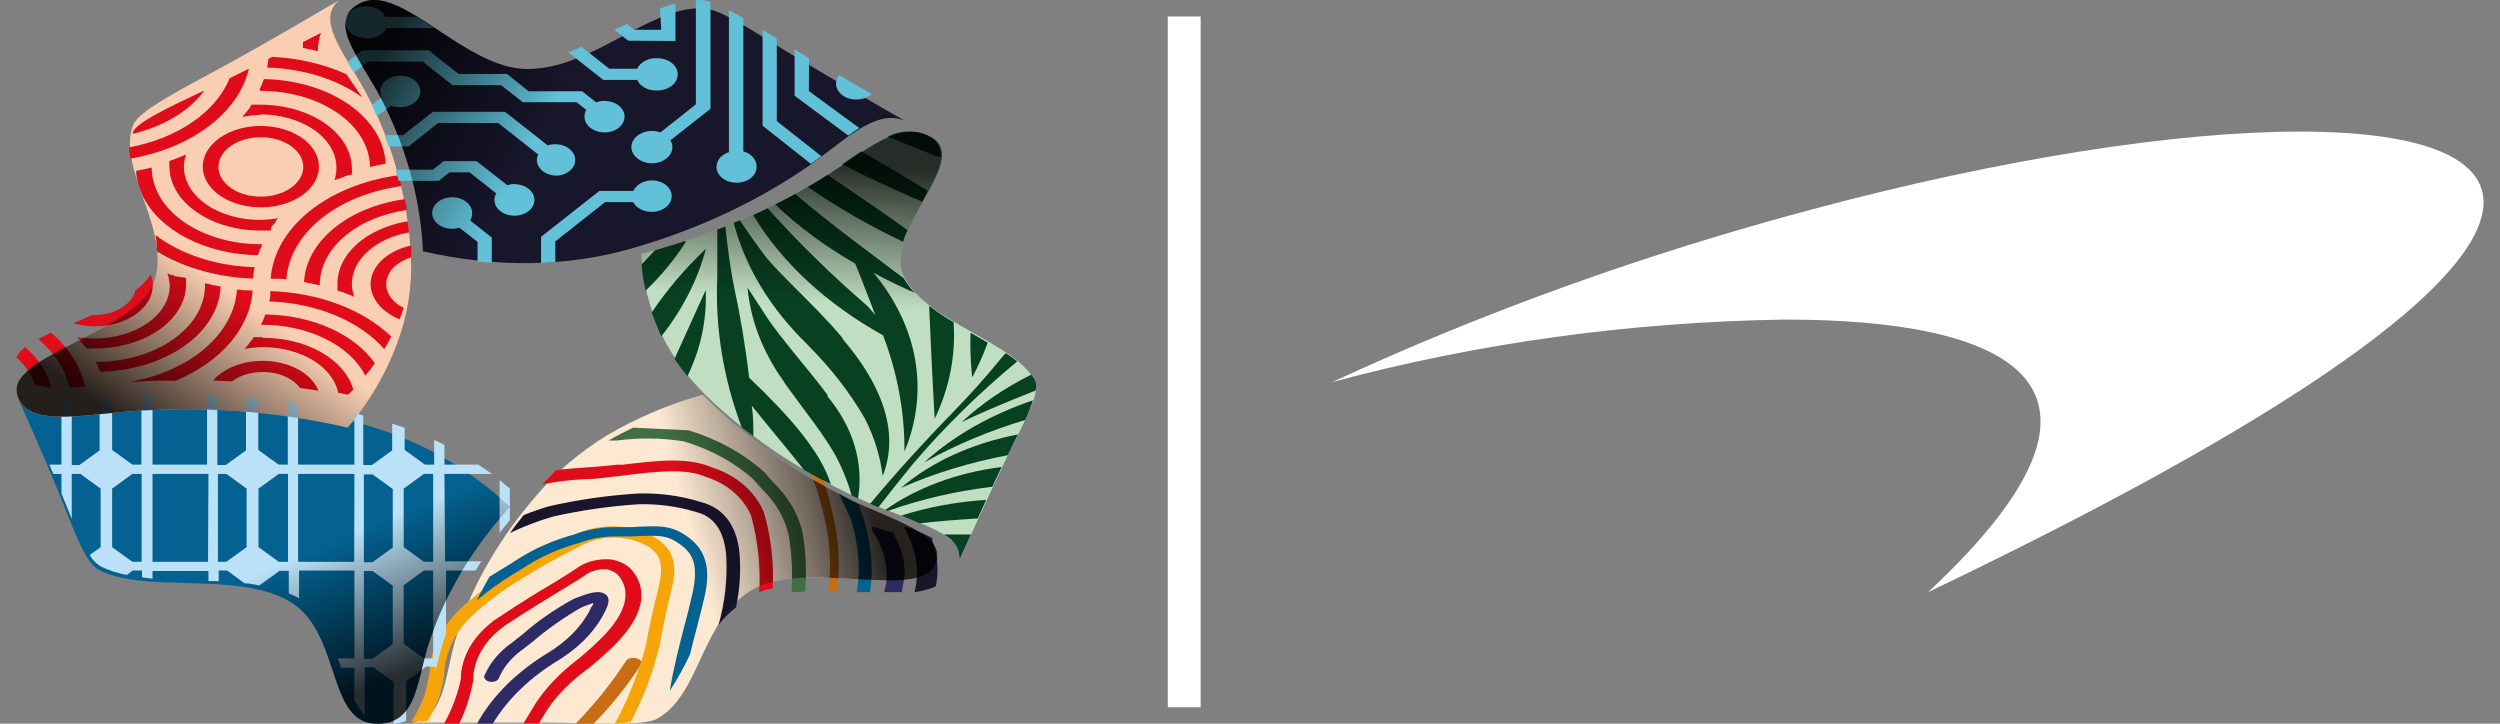 <svg width="76" height="22" viewBox="0 0 76 22" fill="none" xmlns="http://www.w3.org/2000/svg">
<rect x="0" y="0" width="76" height="22" fill="#808080" stroke="none"/>
<path d="M4.461 12.192H4.354C2.751 12.253 0.969 12.729 0.5 12C0.726 12.498 1.278 13.747 1.747 14.878C2.216 16.01 2.549 17.062 2.994 17.32C4.36 18.049 7.109 17.372 8.736 18.241C10.363 19.111 9.924 21.871 11.343 21.993C12.762 22.116 12.655 20.539 13.125 19.298C13.616 17.914 14.419 16.6 15.5 15.411C14.815 14.751 13.998 14.171 13.077 13.69C12.185 13.237 11.198 12.895 10.156 12.677C8.308 12.281 6.383 12.117 4.461 12.192Z" fill="#036291"/>
<path d="M13.918 19.134V19.212C13.513 20.401 13.583 21.861 12.5 21.967H16.512C18.069 21.967 19.528 22.095 19.985 21.847C21.323 21.076 21.299 18.836 22.88 17.922C24.46 17.009 27.812 18.225 28.396 17.224C28.981 16.224 26.961 15.783 25.543 15.03C23.942 14.216 22.529 13.191 21.363 12C20.327 12.292 19.351 12.705 18.468 13.226C17.625 13.739 16.896 14.359 16.309 15.062C15.229 16.303 14.42 17.68 13.918 19.134Z" fill="#FDE8D2"/>
<path d="M26.05 15.127L26.141 15.167C27.51 15.806 29.365 16.186 29.182 17C29.407 16.497 29.973 15.25 30.502 14.126C31.031 13.001 31.646 11.995 31.469 11.61C30.934 10.425 28.1 9.781 27.467 8.373C26.859 7.06 29.45 4.917 28.373 4.203C27.297 3.49 26.087 4.82 24.676 5.608C23.128 6.516 21.378 7.229 19.5 7.716C19.532 8.549 19.737 9.373 20.108 10.162C20.473 10.917 21.012 11.622 21.702 12.249C22.916 13.377 24.387 14.35 26.05 15.127Z" fill="#C0DEC1"/>
<path d="M11.313 3.18C11.296 3.155 11.282 3.129 11.27 3.102C10.692 1.875 9.498 0.648 10.32 0C9.711 0.353 8.237 1.227 6.891 1.963C5.546 2.699 4.23 3.357 4.053 3.789C3.518 5.119 5.272 7.047 4.663 8.623C4.053 10.095 0.229 10.821 0.515 11.974C0.801 13.128 2.86 12.504 4.656 12.465C6.651 12.373 8.65 12.553 10.57 13C11.218 12.231 11.716 11.387 12.05 10.497C12.382 9.635 12.532 8.734 12.494 7.832C12.423 6.24 12.024 4.667 11.313 3.18Z" fill="#FACEB2"/>
<path d="M24.189 5.31L24.271 5.254C25.491 4.477 26.53 3.26 27.5 3.667C26.916 3.338 25.497 2.514 24.241 1.765C22.986 1.015 21.905 0.246 21.321 0.246C19.657 0.246 17.998 2.098 16.024 2.098C14.15 2.098 12.223 -0.466 11.002 0.075C9.781 0.617 11.095 1.927 11.691 3.204C12.393 4.619 12.788 6.119 12.859 7.638C13.924 7.889 15.03 8.011 16.141 7.999C17.206 7.984 18.26 7.828 19.26 7.536C21.049 7.019 22.715 6.266 24.189 5.31Z" fill="#17162B"/>
<path d="M12.5 7.463C12.497 7.496 12.497 7.529 12.5 7.561V7.823C12.295 7.886 12.118 7.986 11.986 8.112C11.854 8.239 11.772 8.388 11.748 8.544C11.725 8.7 11.76 8.857 11.851 9C11.943 9.144 12.086 9.267 12.268 9.359C12.231 9.479 12.194 9.59 12.146 9.706C11.881 9.597 11.66 9.442 11.506 9.256C11.352 9.07 11.269 8.859 11.266 8.644C11.264 8.381 11.383 8.124 11.605 7.911C11.828 7.699 12.141 7.542 12.5 7.463ZM10.258 8.649V8.833L10.343 8.858C10.405 8.875 10.464 8.897 10.52 8.923L10.612 8.957L10.673 8.982L10.771 9.025C10.722 8.898 10.697 8.767 10.697 8.636C10.696 8.276 10.866 7.926 11.181 7.642C11.495 7.357 11.935 7.154 12.433 7.065C12.433 6.949 12.402 6.838 12.39 6.727C11.776 6.831 11.231 7.077 10.844 7.426C10.456 7.775 10.25 8.206 10.258 8.649ZM9.243 8.576C9.402 8.606 9.561 8.636 9.72 8.674C9.715 8.137 9.976 7.616 10.459 7.198C10.941 6.781 11.615 6.493 12.366 6.384C12.366 6.273 12.323 6.162 12.298 6.055C11.458 6.173 10.7 6.486 10.146 6.944C9.591 7.401 9.273 7.976 9.243 8.576ZM8.229 8.473H8.412C8.51 8.473 8.614 8.473 8.706 8.499C8.749 7.819 9.119 7.169 9.754 6.653C10.389 6.138 11.253 5.787 12.207 5.657C12.176 5.541 12.146 5.434 12.109 5.327C11.054 5.473 10.099 5.862 9.396 6.432C8.693 7.002 8.282 7.721 8.229 8.473ZM8.119 2.053C9.212 2.084 10.246 2.407 11.009 2.956C10.85 2.716 10.679 2.481 10.526 2.254C9.854 1.95 9.083 1.769 8.284 1.728L8.156 1.792V1.835C8.156 1.847 8.131 1.98 8.119 2.07V2.053ZM7.679 8.828H7.539C7.426 8.824 7.314 8.816 7.203 8.803C7.162 9.456 6.821 10.083 6.231 10.589C5.641 11.096 4.833 11.456 3.928 11.615C4.16 11.615 4.398 11.581 4.63 11.576C4.862 11.572 5.095 11.576 5.339 11.576C6.023 11.29 6.595 10.889 7.004 10.409C7.412 9.929 7.644 9.386 7.679 8.828ZM9.665 1.552C9.664 1.545 9.664 1.538 9.665 1.531C9.664 1.352 9.695 1.174 9.757 1L9.213 1.278C9.207 1.338 9.207 1.398 9.213 1.458C9.347 1.488 9.506 1.522 9.665 1.552ZM7.973 10.969C7.671 10.971 7.375 11.027 7.113 11.132C6.851 11.237 6.632 11.387 6.475 11.568L7.05 11.593C7.19 11.488 7.363 11.408 7.557 11.36C7.75 11.312 7.957 11.297 8.16 11.317C8.363 11.336 8.557 11.39 8.724 11.473C8.891 11.556 9.027 11.667 9.121 11.794C9.304 11.82 9.494 11.846 9.683 11.88C9.581 11.617 9.358 11.386 9.049 11.221C8.739 11.056 8.361 10.967 7.973 10.969ZM8.217 8.828V8.948C8.217 8.987 8.217 9.094 8.18 9.162C8.888 9.186 9.578 9.33 10.188 9.583C10.798 9.836 11.311 10.19 11.681 10.613C11.755 10.489 11.828 10.365 11.895 10.232C11.469 9.823 10.918 9.487 10.281 9.247C9.644 9.008 8.939 8.872 8.217 8.85V8.828ZM8.076 9.539C8.034 9.654 7.991 9.766 7.936 9.873H7.966C8.654 9.872 9.326 10.02 9.888 10.297C10.451 10.575 10.877 10.968 11.107 11.422C11.205 11.302 11.302 11.174 11.394 11.041C11.088 10.605 10.617 10.236 10.032 9.975C9.446 9.714 8.77 9.57 8.076 9.56V9.539ZM7.973 10.249H7.71L7.673 10.309L7.581 10.429L7.532 10.493L7.496 10.536L7.435 10.605C7.617 10.572 7.803 10.555 7.991 10.553C8.548 10.553 9.087 10.693 9.508 10.948C9.929 11.204 10.204 11.558 10.282 11.944L10.582 12C10.636 11.953 10.685 11.897 10.74 11.842C10.613 11.395 10.267 10.993 9.761 10.706C9.256 10.419 8.623 10.265 7.973 10.271V10.249ZM2.596 10.54L2.632 10.596H2.895C3.631 10.591 4.334 10.383 4.852 10.017C5.369 9.65 5.658 9.155 5.657 8.64C5.657 8.576 5.657 8.516 5.657 8.456L5.577 8.43H5.541L5.339 8.4L5.241 8.358H5.192L5.089 8.31C5.132 8.438 5.156 8.569 5.162 8.7C5.154 9.12 4.913 9.521 4.49 9.818C4.066 10.116 3.494 10.286 2.895 10.292C2.708 10.291 2.521 10.276 2.339 10.245C2.362 10.267 2.382 10.29 2.4 10.314L2.437 10.356L2.492 10.421L2.583 10.54H2.596ZM2.895 10.969C2.952 11.077 3.001 11.188 3.042 11.302C4.009 11.279 4.928 10.997 5.609 10.515C6.29 10.033 6.683 9.387 6.708 8.709C6.543 8.679 6.384 8.649 6.231 8.61C6.243 8.922 6.166 9.232 6.004 9.523C5.841 9.813 5.597 10.078 5.286 10.301C4.975 10.524 4.603 10.701 4.192 10.822C3.782 10.943 3.34 11.004 2.895 11.003V10.969ZM6.164 5.075C6.161 4.83 6.263 4.59 6.455 4.386C6.647 4.181 6.922 4.021 7.244 3.926C7.566 3.831 7.921 3.805 8.264 3.852C8.608 3.898 8.923 4.015 9.172 4.187C9.42 4.359 9.59 4.579 9.66 4.819C9.73 5.059 9.696 5.308 9.564 5.535C9.432 5.761 9.206 5.955 8.916 6.092C8.627 6.229 8.285 6.302 7.936 6.303C7.477 6.304 7.035 6.18 6.704 5.958C6.374 5.735 6.18 5.43 6.164 5.109V5.075ZM6.64 5.075C6.64 5.254 6.716 5.429 6.859 5.577C7.001 5.726 7.203 5.842 7.439 5.91C7.675 5.978 7.935 5.995 8.186 5.96C8.436 5.924 8.666 5.837 8.846 5.71C9.025 5.583 9.147 5.421 9.196 5.246C9.244 5.07 9.217 4.888 9.117 4.723C9.018 4.558 8.851 4.418 8.637 4.32C8.423 4.221 8.173 4.17 7.917 4.172C7.746 4.173 7.576 4.198 7.418 4.246C7.26 4.293 7.117 4.363 6.998 4.45C6.879 4.537 6.786 4.639 6.725 4.752C6.663 4.864 6.635 4.984 6.64 5.105V5.075ZM8.241 6.954V6.928C8.241 6.889 8.296 6.847 8.327 6.808C8.345 6.784 8.365 6.762 8.388 6.74V6.705L8.455 6.633C8.275 6.665 8.091 6.682 7.905 6.684C7.603 6.685 7.303 6.645 7.023 6.564C6.743 6.484 6.488 6.367 6.273 6.217C6.058 6.068 5.887 5.891 5.77 5.696C5.652 5.5 5.591 5.291 5.59 5.079C5.59 4.949 5.613 4.82 5.657 4.694L5.559 4.737L5.498 4.762L5.406 4.801L5.235 4.865L5.15 4.895C5.143 4.955 5.143 5.015 5.15 5.075C5.155 5.59 5.451 6.084 5.975 6.446C6.498 6.809 7.206 7.012 7.942 7.009H8.199C8.211 7.018 8.229 7.001 8.241 6.984V6.954ZM2.583 11.747C2.456 11.147 2.099 10.582 1.551 10.112C1.417 10.172 1.288 10.238 1.166 10.309C1.66 10.726 1.983 11.229 2.101 11.765C2.284 11.773 2.418 11.765 2.583 11.747ZM6.194 2.759C5.125 3.264 4.184 3.705 4.038 4.013V4.065C4.967 3.846 5.74 3.385 6.194 2.776V2.759ZM1.551 11.747C1.437 11.31 1.168 10.899 0.769 10.553C0.651 10.642 0.559 10.747 0.5 10.861C0.766 11.108 0.958 11.391 1.062 11.692C1.218 11.738 1.383 11.767 1.551 11.777V11.747ZM7.838 7.758C7.875 7.645 7.922 7.534 7.979 7.424H7.948C7.512 7.426 7.08 7.368 6.677 7.253C6.274 7.137 5.906 6.967 5.597 6.753C5.287 6.538 5.04 6.283 4.872 6.002C4.703 5.72 4.614 5.418 4.612 5.113V5.092C4.461 5.132 4.302 5.166 4.135 5.195C4.147 5.359 4.178 5.522 4.227 5.682L4.337 5.952C4.586 6.468 5.055 6.918 5.682 7.241C6.308 7.564 7.061 7.745 7.838 7.758ZM7.911 3.478C8.215 3.477 8.516 3.518 8.797 3.599C9.077 3.679 9.333 3.798 9.548 3.948C9.763 4.098 9.934 4.276 10.05 4.472C10.167 4.669 10.227 4.879 10.227 5.092C10.229 5.223 10.208 5.354 10.166 5.481L10.27 5.434H10.313L10.416 5.391L10.582 5.327H10.618L10.697 5.302C10.704 5.242 10.704 5.182 10.697 5.122C10.696 4.866 10.623 4.613 10.481 4.377C10.34 4.141 10.134 3.927 9.875 3.747C9.615 3.567 9.308 3.425 8.97 3.328C8.632 3.231 8.27 3.182 7.905 3.183C7.82 3.179 7.734 3.179 7.649 3.183L7.606 3.239V3.26L7.514 3.38L7.459 3.444L7.422 3.487L7.368 3.555C7.545 3.519 7.727 3.497 7.911 3.491V3.478ZM7.563 2.091L6.983 2.378C6.776 2.884 6.387 3.343 5.851 3.711C5.316 4.08 4.653 4.344 3.928 4.48C3.928 4.594 3.94 4.709 3.964 4.822C4.877 4.664 5.704 4.323 6.344 3.84C6.983 3.357 7.407 2.754 7.563 2.104V2.091ZM7.704 8.34C7.709 8.267 7.722 8.194 7.74 8.122C7.171 8.107 6.612 8.012 6.095 7.845C5.578 7.677 5.114 7.44 4.728 7.146C4.758 7.309 4.771 7.474 4.765 7.638C5.577 8.137 6.606 8.43 7.685 8.469C7.698 8.43 7.698 8.4 7.704 8.353V8.34ZM4.649 8.661C4.645 8.554 4.623 8.448 4.581 8.345C4.467 8.523 4.31 8.687 4.117 8.828C4.069 9.033 3.921 9.22 3.698 9.356C3.475 9.493 3.191 9.571 2.895 9.577H2.791L2.229 9.83C2.443 9.888 2.671 9.919 2.901 9.92C3.367 9.915 3.812 9.782 4.138 9.548C4.464 9.315 4.646 9.001 4.643 8.674L4.649 8.661ZM7.917 2.763C8.796 2.761 9.641 3.003 10.265 3.437C10.889 3.87 11.242 4.459 11.247 5.075L11.724 4.972C11.69 4.294 11.288 3.651 10.6 3.173C9.912 2.696 8.989 2.421 8.021 2.404C7.984 2.518 7.937 2.631 7.881 2.742H7.917V2.763Z" fill="#E00C19"/>
<path d="M25.43 16.22C25.345 15.671 25.213 15.136 25.039 14.627L25 14.531C24.836 14.372 24.668 14.197 24.5 14L24.543 14.106C24.83 14.794 25.042 15.535 25.172 16.305C25.25 16.865 25.25 17.44 25.172 18H25.453C25.523 17.41 25.515 16.807 25.43 16.22Z" fill="#C86D14"/>
<path d="M17.02 20.045L17.152 19.958C17.736 19.561 18.17 19.073 18.419 18.535C18.507 18.352 18.564 18.147 18.368 18.043C18.172 17.938 17.861 18.043 17.545 18.165L17.437 18.208C16.86 18.523 16.339 18.884 15.886 19.284L15.57 19.532C15.187 19.804 14.905 20.135 14.747 20.498C14.731 20.518 14.722 20.54 14.72 20.562C14.718 20.585 14.723 20.608 14.735 20.629C14.746 20.65 14.764 20.669 14.788 20.685C14.811 20.701 14.839 20.713 14.87 20.72C14.902 20.728 14.934 20.731 14.967 20.729C15 20.727 15.031 20.72 15.06 20.709C15.089 20.698 15.113 20.683 15.132 20.664C15.152 20.646 15.165 20.625 15.171 20.603C15.308 20.275 15.56 19.976 15.905 19.732L16.222 19.484C16.652 19.116 17.134 18.778 17.659 18.474L17.773 18.426L18.032 18.33C18.032 18.356 18.032 18.391 17.988 18.435C17.763 18.93 17.363 19.378 16.823 19.741L16.697 19.823C15.715 20.414 14.961 21.161 14.5 22H14.981C15.43 21.248 16.128 20.579 17.02 20.045Z" fill="#2D2A66"/>
<path d="M17.886 20.32C18.197 20.071 18.487 19.809 18.756 19.535C19.719 18.529 19.573 17.833 19.28 17.425C19.214 17.318 19.114 17.224 18.988 17.151C18.862 17.078 18.713 17.028 18.555 17.004C18.362 16.991 18.167 17.009 17.985 17.059C17.804 17.109 17.64 17.189 17.508 17.292C17.319 17.421 17.069 17.572 16.759 17.762C16.351 18.002 15.851 18.308 15.273 18.693C14.901 18.92 14.597 19.2 14.38 19.515C14.163 19.831 14.038 20.176 14.012 20.528V20.635C13.915 21.103 13.743 21.561 13.5 22H13.963C14.167 21.568 14.309 21.123 14.389 20.67V20.564C14.411 20.247 14.522 19.936 14.716 19.652C14.91 19.367 15.182 19.115 15.516 18.91C16.089 18.534 16.582 18.232 16.984 17.988C17.386 17.744 17.556 17.643 17.758 17.51C17.841 17.44 17.945 17.385 18.063 17.35C18.18 17.314 18.307 17.299 18.434 17.306C18.525 17.322 18.61 17.353 18.681 17.397C18.753 17.441 18.81 17.496 18.848 17.558C19.183 18.033 19.012 18.649 18.348 19.331C18.09 19.597 17.809 19.85 17.508 20.089C17.014 20.469 16.604 20.901 16.29 21.37C16.149 21.592 16.028 21.814 15.912 21.996H16.381C16.472 21.84 16.576 21.672 16.686 21.499C16.998 21.063 17.403 20.665 17.886 20.32Z" fill="#E00C19"/>
<path d="M19.323 20.006C19.292 20.001 19.26 19.999 19.228 20.001C19.196 20.003 19.165 20.009 19.137 20.018C19.109 20.027 19.084 20.04 19.064 20.055C19.045 20.071 19.03 20.089 19.021 20.107C18.596 20.762 18.087 21.395 17.5 22H18.048C18.608 21.425 19.089 20.823 19.487 20.2C19.498 20.181 19.502 20.16 19.499 20.14C19.497 20.12 19.488 20.1 19.472 20.082C19.457 20.064 19.436 20.048 19.41 20.035C19.384 20.022 19.355 20.012 19.323 20.006Z" fill="#C86D14"/>
<path d="M20.396 18C20.561 17.34 20.634 16.711 19.787 16.271C19.425 16.086 18.995 15.992 18.558 16.001C18.12 16.01 17.698 16.122 17.35 16.321C16.714 16.643 16.104 16.992 15.522 17.367C14.949 17.711 14.428 18.102 13.968 18.532C13.41 19.078 13.092 19.742 13.06 20.431L13.018 20.656C12.954 21.102 12.778 21.535 12.5 21.931H12.981C13.238 21.546 13.402 21.13 13.469 20.702L13.505 20.477C13.531 19.851 13.814 19.247 14.316 18.748C14.759 18.33 15.264 17.951 15.821 17.619C16.403 17.252 17.014 16.91 17.648 16.596C17.922 16.442 18.251 16.354 18.593 16.343C18.934 16.333 19.272 16.4 19.562 16.537C20.171 16.844 20.171 17.234 20 17.94C19.83 18.647 19.756 18.927 19.641 19.592C19.43 20.416 19.111 21.223 18.69 22C18.852 21.992 19.013 21.976 19.172 21.95C19.562 21.209 19.854 20.44 20.043 19.656C20.171 18.977 20.226 18.697 20.396 18Z" fill="#F5A507"/>
<path d="M21.417 18.144C21.616 17.299 21.46 16.726 20.932 16.338C20.404 15.949 20.043 15.981 19.192 16.025H18.745C18.299 16.019 17.859 16.095 17.463 16.246C16.822 16.42 16.23 16.681 15.717 17.015L15.373 17.231L14.877 17.535C14.737 17.784 14.608 18.02 14.5 18.248C14.841 17.959 15.214 17.691 15.615 17.447L15.965 17.231C16.451 16.915 17.012 16.667 17.619 16.502C17.972 16.367 18.364 16.3 18.761 16.306H19.219C20.081 16.262 20.296 16.278 20.662 16.538C21.029 16.798 21.266 17.127 21.039 18.092C20.98 18.36 20.905 18.653 20.824 18.957C20.657 19.598 20.474 20.311 20.361 21C20.598 20.637 20.805 20.264 20.98 19.883C21.05 19.586 21.126 19.29 21.201 19.013C21.276 18.737 21.352 18.413 21.417 18.144Z" fill="#036291"/>
<path d="M22.484 16.852C22.392 15.756 21.785 15.379 21.297 15.26C20.69 15.069 20.04 14.982 19.388 15.003C18.472 15.06 17.565 15.191 16.681 15.393C16.421 15.471 16.167 15.559 15.919 15.659C15.77 15.843 15.632 16.026 15.5 16.205C15.914 16.005 16.352 15.837 16.808 15.705C17.66 15.512 18.534 15.386 19.416 15.329C20.015 15.315 20.612 15.396 21.171 15.568C21.71 15.705 22.014 16.141 22.077 16.875C22.119 17.589 22.04 18.303 21.842 19C21.991 18.804 22.17 18.623 22.375 18.463C22.488 17.931 22.524 17.391 22.484 16.852Z" fill="#18152C"/>
<path d="M23.226 15.585C23.099 15.271 22.892 14.985 22.619 14.748C22.346 14.51 22.015 14.327 21.648 14.21C20.903 13.893 20.03 13.995 18.927 14.127H18.742C18.337 14.176 18.031 14.196 17.754 14.215C17.476 14.235 17.205 14.254 16.904 14.293C16.766 14.43 16.633 14.572 16.5 14.719C16.924 14.639 17.355 14.588 17.788 14.567C18.066 14.567 18.366 14.523 18.794 14.474L18.985 14.45C20.019 14.328 20.834 14.23 21.463 14.499C21.779 14.599 22.066 14.756 22.302 14.96C22.539 15.163 22.72 15.408 22.833 15.677C23.041 16.438 23.125 17.22 23.081 18C23.213 17.95 23.351 17.911 23.491 17.883C23.53 17.11 23.44 16.336 23.226 15.585Z" fill="#E00C19"/>
<path d="M24.402 16.218C24.28 15.643 23.97 15.105 23.503 14.659C23.415 14.559 23.327 14.464 23.251 14.37C22.619 13.794 21.823 13.352 20.931 13.081L19.246 13C19.005 13.114 18.753 13.246 18.5 13.393H18.741C19.418 13.302 20.111 13.309 20.785 13.417C21.587 13.656 22.308 14.046 22.887 14.555C22.969 14.654 23.063 14.754 23.157 14.858C23.579 15.266 23.863 15.756 23.979 16.28C24.074 16.85 24.101 17.426 24.061 18C24.197 18 24.337 18 24.478 17.976C24.523 17.39 24.498 16.801 24.402 16.218Z" fill="#406F43"/>
<path d="M28.34 16.431V16.356C28.078 16.221 27.796 16.102 27.5 16V16.07C27.858 16.686 27.962 17.351 27.803 18C28.035 17.971 28.256 17.91 28.45 17.822C28.543 17.358 28.506 16.887 28.34 16.431Z" fill="#18152C"/>
<path d="M26.423 16.503C26.369 16.132 26.269 15.768 26.125 15.417V15.355C25.964 15.273 25.809 15.185 25.666 15.098L25.5 15L25.534 15.072C25.609 15.242 25.666 15.35 25.712 15.443C25.889 15.8 26.001 16.18 26.044 16.57C26.127 17.044 26.127 17.526 26.044 18H26.451C26.525 17.502 26.515 16.998 26.423 16.503Z" fill="#036291"/>
<path d="M27.174 16.249V16.199L26.5 16V16.051V16.097C26.816 16.561 26.97 17.055 26.954 17.552C26.954 17.712 26.909 17.86 26.878 18H27.423C27.423 17.865 27.468 17.729 27.491 17.577C27.533 17.127 27.425 16.677 27.174 16.249Z" fill="#2D2A66"/>
<path d="M26.985 4.154C27.183 4.045 27.429 3.991 27.679 4.001C27.928 4.012 28.163 4.086 28.342 4.211L28.422 4.277C28.561 4.429 28.618 4.613 28.58 4.794L26.985 4.154ZM28.202 5.801C27.515 5.363 26.809 4.96 26.176 4.601C25.987 4.724 25.799 4.859 25.604 4.991C26.358 5.389 27.204 5.775 28.038 6.134L28.202 5.801ZM25.16 12.055C25.16 12.055 25.16 12.025 25.16 12.011C24.685 11.355 23.62 10.155 23.249 9.546L22.725 8.744C22.815 9.729 23.183 10.691 23.809 11.569C23.845 11.63 23.882 11.687 23.918 11.736C24.393 12.401 25.135 13.317 25.458 13.956C25.641 14.316 25.785 14.685 25.89 15.06L26.03 15.13L26.085 15.152C26.26 14.075 25.935 12.986 25.16 12.055ZM22.336 8.819C22.202 8.188 22.117 7.505 22.05 6.883L21.806 6.979V8.398C21.735 9.948 21.985 11.496 22.549 12.993C22.665 13.089 22.786 13.177 22.902 13.264C22.902 12.953 22.902 12.642 22.853 12.331C23.462 13.089 23.997 13.72 24.436 14.28C24.721 14.447 24.995 14.596 25.257 14.718C24.947 13.724 23.985 12.633 22.774 11.482C22.659 10.505 22.5 9.576 22.336 8.819ZM27.959 15.909C28.482 15.848 29.073 15.8 29.724 15.761C29.803 15.581 29.894 15.388 29.979 15.196C29.089 15.253 28.218 15.414 27.399 15.673L27.959 15.909ZM29.176 16.917C29.179 16.945 29.179 16.972 29.176 17C29.255 16.825 29.377 16.562 29.517 16.247C29.231 16.247 28.957 16.247 28.689 16.247C28.837 16.323 28.956 16.424 29.039 16.541C29.122 16.657 29.164 16.786 29.164 16.917H29.176ZM30.923 10.987C30.813 10.898 30.698 10.813 30.576 10.733C30.533 10.781 30.466 10.851 30.43 10.899C29.979 11.451 29.48 12.011 28.969 12.533C28.081 13.444 27.241 14.368 26.45 15.318L26.705 15.419C27.046 14.981 27.393 14.543 27.752 14.105C28.688 13.005 29.748 11.961 30.923 10.987ZM26.912 15.502L26.991 15.533C27.994 15.177 29.065 14.928 30.168 14.797C30.265 14.596 30.357 14.394 30.448 14.197C29.113 14.364 27.88 14.82 26.912 15.502ZM20.827 7.325C20.541 7.422 20.218 7.514 19.914 7.606L19.5 8.043C19.522 8.309 19.565 8.574 19.628 8.836C20.104 8.376 20.512 7.881 20.845 7.36L20.827 7.325ZM26.845 10.194C27.285 11.345 27.503 12.534 27.496 13.728C27.873 12.824 27.983 11.874 27.821 10.937C27.659 10.001 27.227 9.099 26.553 8.289C26.955 8.508 27.405 8.727 27.807 8.902C27.675 8.765 27.565 8.618 27.478 8.464C26.48 7.706 25.214 6.791 24.174 5.897C23.985 6.003 23.784 6.108 23.565 6.213C24.267 6.885 25.085 7.49 25.999 8.013C26.237 8.595 26.431 9.112 26.608 9.576L26.377 9.309C25.28 8.361 24.264 7.367 23.334 6.331C23.188 6.401 23.048 6.471 22.896 6.537C23.761 7.977 25.12 9.235 26.845 10.194ZM24.551 10.483C25.251 11.178 25.835 11.929 26.291 12.721C26.579 13.285 26.762 13.874 26.833 14.473C27.387 13.067 26.73 11.609 25.616 10.303V10.281C25.591 10.246 25.563 10.213 25.531 10.181C24.794 9.305 23.62 8.271 23.218 7.728C22.932 7.343 22.677 6.979 22.488 6.695L22.305 6.773C22.652 8.115 23.42 9.383 24.551 10.479V10.483ZM19.81 9.493C19.89 9.708 19.975 9.931 20.078 10.168L20.109 10.22C20.758 9.393 21.214 8.495 21.46 7.562C20.824 8.165 20.274 8.812 19.817 9.493H19.81ZM21.447 8.832C21.447 8.832 21.003 9.813 20.504 10.912C20.626 11.087 20.754 11.262 20.9 11.433C21.303 10.598 21.491 9.716 21.454 8.832H21.447ZM28.981 9.791C28.721 9.637 28.476 9.472 28.245 9.296C28.282 10.067 28.324 11.171 28.415 12.73C28.866 11.786 29.061 10.788 28.988 9.791H28.981ZM27.594 6.997C26.772 6.405 25.939 5.845 25.16 5.315C25.002 5.42 24.837 5.521 24.673 5.617L24.557 5.683C25.451 6.3 26.421 6.859 27.454 7.351C27.49 7.224 27.533 7.111 27.594 6.997ZM29.566 11.455C29.744 11.115 29.898 10.768 30.028 10.417L29.505 10.115C29.489 10.562 29.505 11.009 29.553 11.455H29.566ZM27.411 14.823C28.414 14.384 29.501 14.052 30.637 13.838C30.74 13.619 30.85 13.4 30.947 13.207C29.562 13.472 28.324 14.036 27.399 14.823H27.411ZM28.123 14.044C29.053 13.522 30.077 13.094 31.166 12.769C31.259 12.572 31.339 12.372 31.403 12.169C30.121 12.604 28.994 13.245 28.111 14.044H28.123ZM29.255 12.826C29.675 12.612 30.503 12.261 31.483 11.871C31.506 11.786 31.506 11.698 31.483 11.613C31.451 11.535 31.406 11.46 31.349 11.39C30.548 11.788 29.838 12.272 29.243 12.826H29.255Z" fill="#084022"/>
<path d="M25.416 2.536C25.418 2.446 25.449 2.358 25.508 2.282C25.855 2.488 26.195 2.679 26.5 2.857C26.443 2.909 26.372 2.952 26.292 2.981C26.212 3.01 26.125 3.025 26.037 3.025C25.955 3.026 25.874 3.014 25.798 2.99C25.721 2.966 25.652 2.93 25.594 2.884C25.537 2.839 25.491 2.784 25.46 2.724C25.43 2.664 25.415 2.6 25.416 2.536ZM13.757 2.588H15.23L15.894 3.106H17.526L17.824 3.341C17.787 3.406 17.768 3.476 17.769 3.547C17.769 3.642 17.805 3.735 17.872 3.813C17.939 3.892 18.034 3.954 18.145 3.99C18.256 4.026 18.379 4.036 18.497 4.017C18.615 3.999 18.724 3.953 18.809 3.886C18.894 3.819 18.952 3.734 18.975 3.641C18.999 3.548 18.987 3.451 18.941 3.364C18.895 3.276 18.817 3.201 18.716 3.148C18.616 3.096 18.499 3.068 18.378 3.068C18.29 3.067 18.203 3.082 18.122 3.111L17.696 2.775H16.071L15.413 2.248H13.94L13.027 1.529H11.011L10.561 1.884C10.622 1.994 10.695 2.099 10.762 2.21L11.188 1.874H12.85L13.757 2.588ZM15.681 5.589C15.593 5.589 15.506 5.603 15.425 5.632L14.488 4.899H13.489L13.161 5.158H12.034C12.034 5.268 12.095 5.383 12.12 5.498H13.337L13.666 5.239H14.275L15.084 5.877C15.048 5.94 15.029 6.008 15.03 6.078C15.03 6.173 15.065 6.265 15.132 6.344C15.199 6.423 15.294 6.484 15.405 6.521C15.517 6.557 15.639 6.566 15.757 6.548C15.875 6.53 15.984 6.484 16.069 6.417C16.154 6.35 16.212 6.264 16.236 6.171C16.259 6.078 16.247 5.982 16.201 5.894C16.155 5.807 16.077 5.732 15.977 5.679C15.877 5.627 15.759 5.599 15.639 5.599L15.681 5.589ZM22.597 4.602V0.551C22.445 0.46 22.299 0.383 22.159 0.312V4.626C22.046 4.662 21.949 4.725 21.882 4.805C21.815 4.885 21.78 4.98 21.782 5.076C21.782 5.203 21.846 5.325 21.96 5.415C22.074 5.505 22.229 5.555 22.39 5.555C22.552 5.555 22.707 5.505 22.821 5.415C22.935 5.325 22.999 5.203 22.999 5.076C23.006 4.974 22.97 4.872 22.898 4.787C22.825 4.701 22.72 4.636 22.597 4.602ZM14.354 6.476C14.354 6.381 14.318 6.288 14.251 6.209C14.184 6.131 14.089 6.069 13.978 6.033C13.867 5.997 13.744 5.987 13.626 6.006C13.508 6.024 13.4 6.07 13.315 6.137C13.229 6.204 13.171 6.289 13.148 6.382C13.124 6.475 13.136 6.572 13.183 6.659C13.229 6.747 13.307 6.822 13.407 6.874C13.507 6.927 13.625 6.955 13.745 6.955C13.82 6.955 13.894 6.943 13.964 6.922L14.518 7.353V7.957C14.658 7.957 14.798 7.981 14.95 7.986V7.223L14.293 6.701C14.335 6.631 14.356 6.554 14.354 6.476ZM19.833 5.484C19.706 5.483 19.582 5.514 19.479 5.571C19.375 5.629 19.297 5.71 19.255 5.805H18.22L16.448 7.2V8L16.881 7.966V7.339L18.396 6.145H19.249C19.29 6.224 19.358 6.292 19.444 6.344C19.53 6.395 19.633 6.428 19.74 6.438C19.848 6.447 19.957 6.435 20.056 6.4C20.155 6.366 20.241 6.312 20.304 6.243C20.368 6.174 20.407 6.093 20.417 6.008C20.428 5.923 20.409 5.837 20.364 5.76C20.318 5.683 20.247 5.616 20.158 5.568C20.069 5.519 19.966 5.49 19.858 5.484H19.833ZM12.168 3.259C12.289 3.259 12.406 3.231 12.506 3.179C12.607 3.126 12.685 3.051 12.731 2.964C12.777 2.876 12.789 2.78 12.765 2.687C12.742 2.594 12.684 2.508 12.599 2.441C12.514 2.374 12.405 2.328 12.287 2.31C12.169 2.292 12.046 2.301 11.935 2.337C11.824 2.374 11.729 2.435 11.662 2.514C11.595 2.593 11.559 2.685 11.559 2.78C11.561 2.842 11.575 2.904 11.602 2.962L11.298 3.188C11.352 3.298 11.401 3.413 11.456 3.533L11.894 3.216C11.981 3.246 12.074 3.261 12.168 3.259ZM16.947 5.34C17.034 5.332 17.117 5.31 17.192 5.274C17.266 5.239 17.33 5.192 17.38 5.136C17.429 5.079 17.462 5.015 17.478 4.948C17.493 4.88 17.49 4.811 17.468 4.745C17.447 4.679 17.407 4.617 17.353 4.563C17.299 4.51 17.23 4.466 17.153 4.436C17.075 4.405 16.99 4.387 16.903 4.385C16.816 4.382 16.73 4.394 16.649 4.419L15.352 3.398H13.161L12.253 4.108H11.687C11.73 4.223 11.773 4.333 11.809 4.453H12.418L13.319 3.739H15.145L16.363 4.697C16.335 4.752 16.321 4.811 16.32 4.87C16.322 4.933 16.339 4.996 16.372 5.054C16.404 5.112 16.451 5.164 16.509 5.208C16.568 5.252 16.637 5.286 16.712 5.308C16.787 5.331 16.867 5.342 16.947 5.34ZM20.534 1.246V0.105C20.372 0.146 20.215 0.198 20.065 0.259L20.101 0.906H19.285L19.06 0.729L18.677 0.906L19.097 1.237L20.534 1.246ZM19.371 2.43C19.414 2.529 19.497 2.613 19.607 2.671C19.716 2.729 19.847 2.757 19.979 2.751C20.145 2.751 20.304 2.7 20.421 2.607C20.538 2.515 20.603 2.39 20.603 2.26C20.603 2.13 20.538 2.005 20.421 1.913C20.304 1.82 20.145 1.769 19.979 1.769C19.847 1.763 19.716 1.791 19.607 1.849C19.497 1.907 19.414 1.992 19.371 2.09H18.524L17.678 1.424L17.276 1.591L18.342 2.43H19.371ZM21.154 0.005V3.173L20.077 4.026C19.963 3.984 19.835 3.97 19.71 3.987C19.586 4.004 19.471 4.052 19.383 4.122C19.323 4.167 19.275 4.221 19.243 4.281C19.21 4.34 19.193 4.405 19.193 4.47C19.193 4.535 19.21 4.599 19.243 4.659C19.275 4.719 19.323 4.772 19.383 4.817C19.439 4.864 19.508 4.901 19.583 4.926C19.658 4.951 19.739 4.964 19.821 4.964C19.903 4.964 19.984 4.951 20.059 4.926C20.135 4.901 20.203 4.864 20.259 4.817C20.351 4.747 20.411 4.656 20.433 4.557C20.455 4.458 20.437 4.356 20.381 4.266L21.599 3.307V0.062C21.499 0.027 21.392 0.006 21.282 0L21.154 0.005ZM11.139 1.174C11.271 1.18 11.402 1.152 11.512 1.094C11.622 1.036 11.705 0.952 11.748 0.853H13.197L12.667 0.513H11.718C11.674 0.415 11.591 0.33 11.481 0.272C11.372 0.214 11.241 0.186 11.109 0.192C10.947 0.192 10.793 0.242 10.678 0.332C10.564 0.422 10.5 0.544 10.5 0.671C10.5 0.798 10.564 0.92 10.678 1.01C10.793 1.1 10.947 1.15 11.109 1.15L11.139 1.174ZM23.614 1.174L23.182 0.906V3.82L24.649 4.98L24.972 4.75L23.614 3.681V1.174ZM24.594 1.764L24.296 1.587L24.156 1.496V2.91L25.788 4.122C25.897 4.041 26.013 3.964 26.122 3.892L24.588 2.766L24.594 1.764Z" fill="#62C1D8"/>
<path d="M13.511 14.408H14.954C14.825 14.314 14.684 14.221 14.537 14.123H13.511V13.527C13.413 13.473 13.309 13.424 13.198 13.375V14.123H12.916L12.302 13.678V13.006L11.922 12.877V13.691L11.308 14.136H11.044V12.632L10.774 12.552V14.123H9.062V12.254L8.749 12.209V14.123H8.466L7.852 13.678V12.093L7.478 12.058V13.691L6.864 14.136H6.607V12.009H6.294V14.123H4.636V12H4.452H4.299V14.123H4.023L3.409 13.678V12.085L3.028 12.12V13.691L2.415 14.136H2.181V12.196H1.868V14.123H1.5C1.537 14.221 1.58 14.314 1.623 14.408H1.868V15C1.979 15.267 2.083 15.529 2.181 15.778V14.408H2.445L3.059 14.853V16.633L2.728 16.873C2.798 17.008 2.914 17.127 3.065 17.22C3.305 17.341 3.574 17.428 3.857 17.478L4.035 17.345H4.317V17.55L4.636 17.594V17.358H6.337V17.665H6.649V17.345H6.907L7.435 17.732C7.589 17.732 7.742 17.772 7.883 17.799L8.497 17.354H8.779V18.039C8.859 18.075 8.939 18.106 9.013 18.146C9.042 18.16 9.069 18.176 9.092 18.195V17.345H10.774V20.015H10.271C10.308 20.113 10.338 20.206 10.375 20.3H10.774V21.292C10.852 21.45 10.958 21.599 11.087 21.737V20.287H11.351L11.965 20.732V22C12.099 21.992 12.228 21.963 12.345 21.915V20.709L12.959 20.264H13.241V20.393C13.334 20.028 13.419 19.637 13.56 19.272V17.345H14.457C14.512 17.252 14.573 17.158 14.635 17.064H13.53L13.511 14.408ZM4.305 17.078H4.023L3.409 16.633V14.853L4.023 14.408H4.305V17.078ZM6.324 17.078H4.636V14.408H6.337L6.324 17.078ZM7.497 16.633L6.883 17.078H6.625V14.408H6.883L7.497 14.853V16.633ZM8.755 17.078H8.472L7.859 16.633V14.853L8.472 14.408H8.755V17.078ZM10.768 17.078H9.062V14.408H10.774L10.768 17.078ZM11.94 19.583L11.326 20.028H11.062V17.358H11.326L11.94 17.803V19.583ZM11.94 16.646L11.326 17.091H11.062V14.421H11.326L11.94 14.866V16.646ZM13.168 20.015H12.885L12.272 19.57V17.79L12.885 17.345H13.168V20.015ZM13.168 17.078H12.885L12.272 16.633V14.853L12.885 14.408H13.168V17.078ZM15.5 14.853V15.814C15.39 15.943 15.285 16.076 15.187 16.201V14.595L15.5 14.853Z" fill="#BAE1F7"/>
<path d="M24.189 5.31L24.271 5.254C25.491 4.477 26.53 3.26 27.5 3.667C26.916 3.338 25.497 2.514 24.241 1.765C22.986 1.015 21.905 0.246 21.321 0.246C19.657 0.246 17.998 2.098 16.024 2.098C14.15 2.098 12.223 -0.466 11.002 0.075C9.781 0.617 11.095 1.927 11.691 3.204C12.393 4.619 12.788 6.119 12.859 7.638C13.924 7.889 15.03 8.011 16.141 7.999C17.206 7.984 18.26 7.828 19.26 7.536C21.049 7.019 22.715 6.266 24.189 5.31Z" fill="url(#paint0_linear_301_201)"/>
<path d="M11.313 3.18C11.296 3.155 11.282 3.129 11.27 3.102C10.692 1.875 9.498 0.648 10.32 0C9.711 0.353 8.237 1.227 6.891 1.963C5.546 2.699 4.23 3.357 4.053 3.789C3.518 5.119 5.272 7.047 4.663 8.623C4.053 10.095 0.229 10.821 0.515 11.974C0.801 13.128 2.86 12.504 4.656 12.465C6.651 12.373 8.65 12.553 10.57 13C11.218 12.231 11.716 11.387 12.05 10.497C12.382 9.635 12.532 8.734 12.494 7.832C12.423 6.24 12.024 4.667 11.313 3.18Z" fill="url(#paint1_linear_301_201)"/>
<path d="M4.461 12.192H4.354C2.751 12.253 0.969 12.729 0.5 12C0.726 12.498 1.278 13.747 1.747 14.878C2.216 16.01 2.549 17.062 2.994 17.32C4.36 18.049 7.109 17.372 8.736 18.241C10.363 19.111 9.924 21.871 11.343 21.993C12.762 22.116 12.655 20.539 13.125 19.298C13.616 17.914 14.419 16.6 15.5 15.411C14.815 14.751 13.998 14.171 13.077 13.69C12.185 13.237 11.198 12.895 10.156 12.677C8.308 12.281 6.383 12.117 4.461 12.192Z" fill="url(#paint2_linear_301_201)"/>
<path d="M13.918 19.134V19.212C13.513 20.401 13.583 21.861 12.5 21.967H16.512C18.069 21.967 19.528 22.095 19.985 21.847C21.323 21.076 21.299 18.836 22.88 17.922C24.46 17.009 27.812 18.225 28.396 17.224C28.981 16.224 26.961 15.783 25.543 15.03C23.942 14.216 22.529 13.191 21.363 12C20.327 12.292 19.351 12.705 18.468 13.226C17.625 13.739 16.896 14.359 16.309 15.062C15.229 16.303 14.42 17.68 13.918 19.134Z" fill="url(#paint3_linear_301_201)"/>
<path d="M26.05 15.127L26.141 15.167C27.51 15.806 29.365 16.186 29.182 17C29.407 16.497 29.973 15.25 30.502 14.126C31.031 13.001 31.646 11.995 31.469 11.61C30.934 10.425 28.1 9.781 27.467 8.373C26.859 7.06 29.45 4.917 28.373 4.203C27.297 3.49 26.087 4.82 24.676 5.608C23.128 6.516 21.378 7.229 19.5 7.716C19.532 8.549 19.737 9.373 20.108 10.162C20.473 10.917 21.012 11.622 21.702 12.249C22.916 13.377 24.387 14.35 26.05 15.127Z" fill="url(#paint4_linear_301_201)"/>
<path d="M35.5 0.5H36.5V21.5H35.5V0.5Z" fill="white"/>
<path d="M69.91 4C66.159 4 60.865 4.821 55.132 6.353C50.009 7.716 45.103 9.481 40.5 11.615C44.915 10.426 49.571 9.784 54.275 9.715C60.852 9.715 65.533 11.553 58.615 18C79.016 8.245 78.451 4 69.91 4Z" fill="white"/>
<defs>
<linearGradient id="paint0_linear_301_201" x1="10.021" y1="1.413" x2="24.27" y2="9.419" gradientUnits="userSpaceOnUse">
<stop offset="0.09" stop-opacity="0.8"/>
<stop offset="0.42" stop-opacity="0"/>
</linearGradient>
<linearGradient id="paint1_linear_301_201" x1="1.873" y1="13.231" x2="11.077" y2="0.546" gradientUnits="userSpaceOnUse">
<stop offset="0.09" stop-opacity="0.85"/>
<stop offset="0.42" stop-opacity="0"/>
</linearGradient>
<linearGradient id="paint2_linear_301_201" x1="13.184" y1="21.39" x2="7.864" y2="8.863" gradientUnits="userSpaceOnUse">
<stop offset="0.09" stop-opacity="0.8"/>
<stop offset="0.42" stop-opacity="0"/>
</linearGradient>
<linearGradient id="paint3_linear_301_201" x1="28.148" y1="15.71" x2="11.958" y2="20.051" gradientUnits="userSpaceOnUse">
<stop offset="0.09" stop-opacity="0.85"/>
<stop offset="0.42" stop-opacity="0"/>
</linearGradient>
<linearGradient id="paint4_linear_301_201" x1="26.354" y1="3.893" x2="25.386" y2="16.717" gradientUnits="userSpaceOnUse">
<stop offset="0.09" stop-opacity="0.8"/>
<stop offset="0.42" stop-opacity="0"/>
</linearGradient>
</defs>
</svg>
